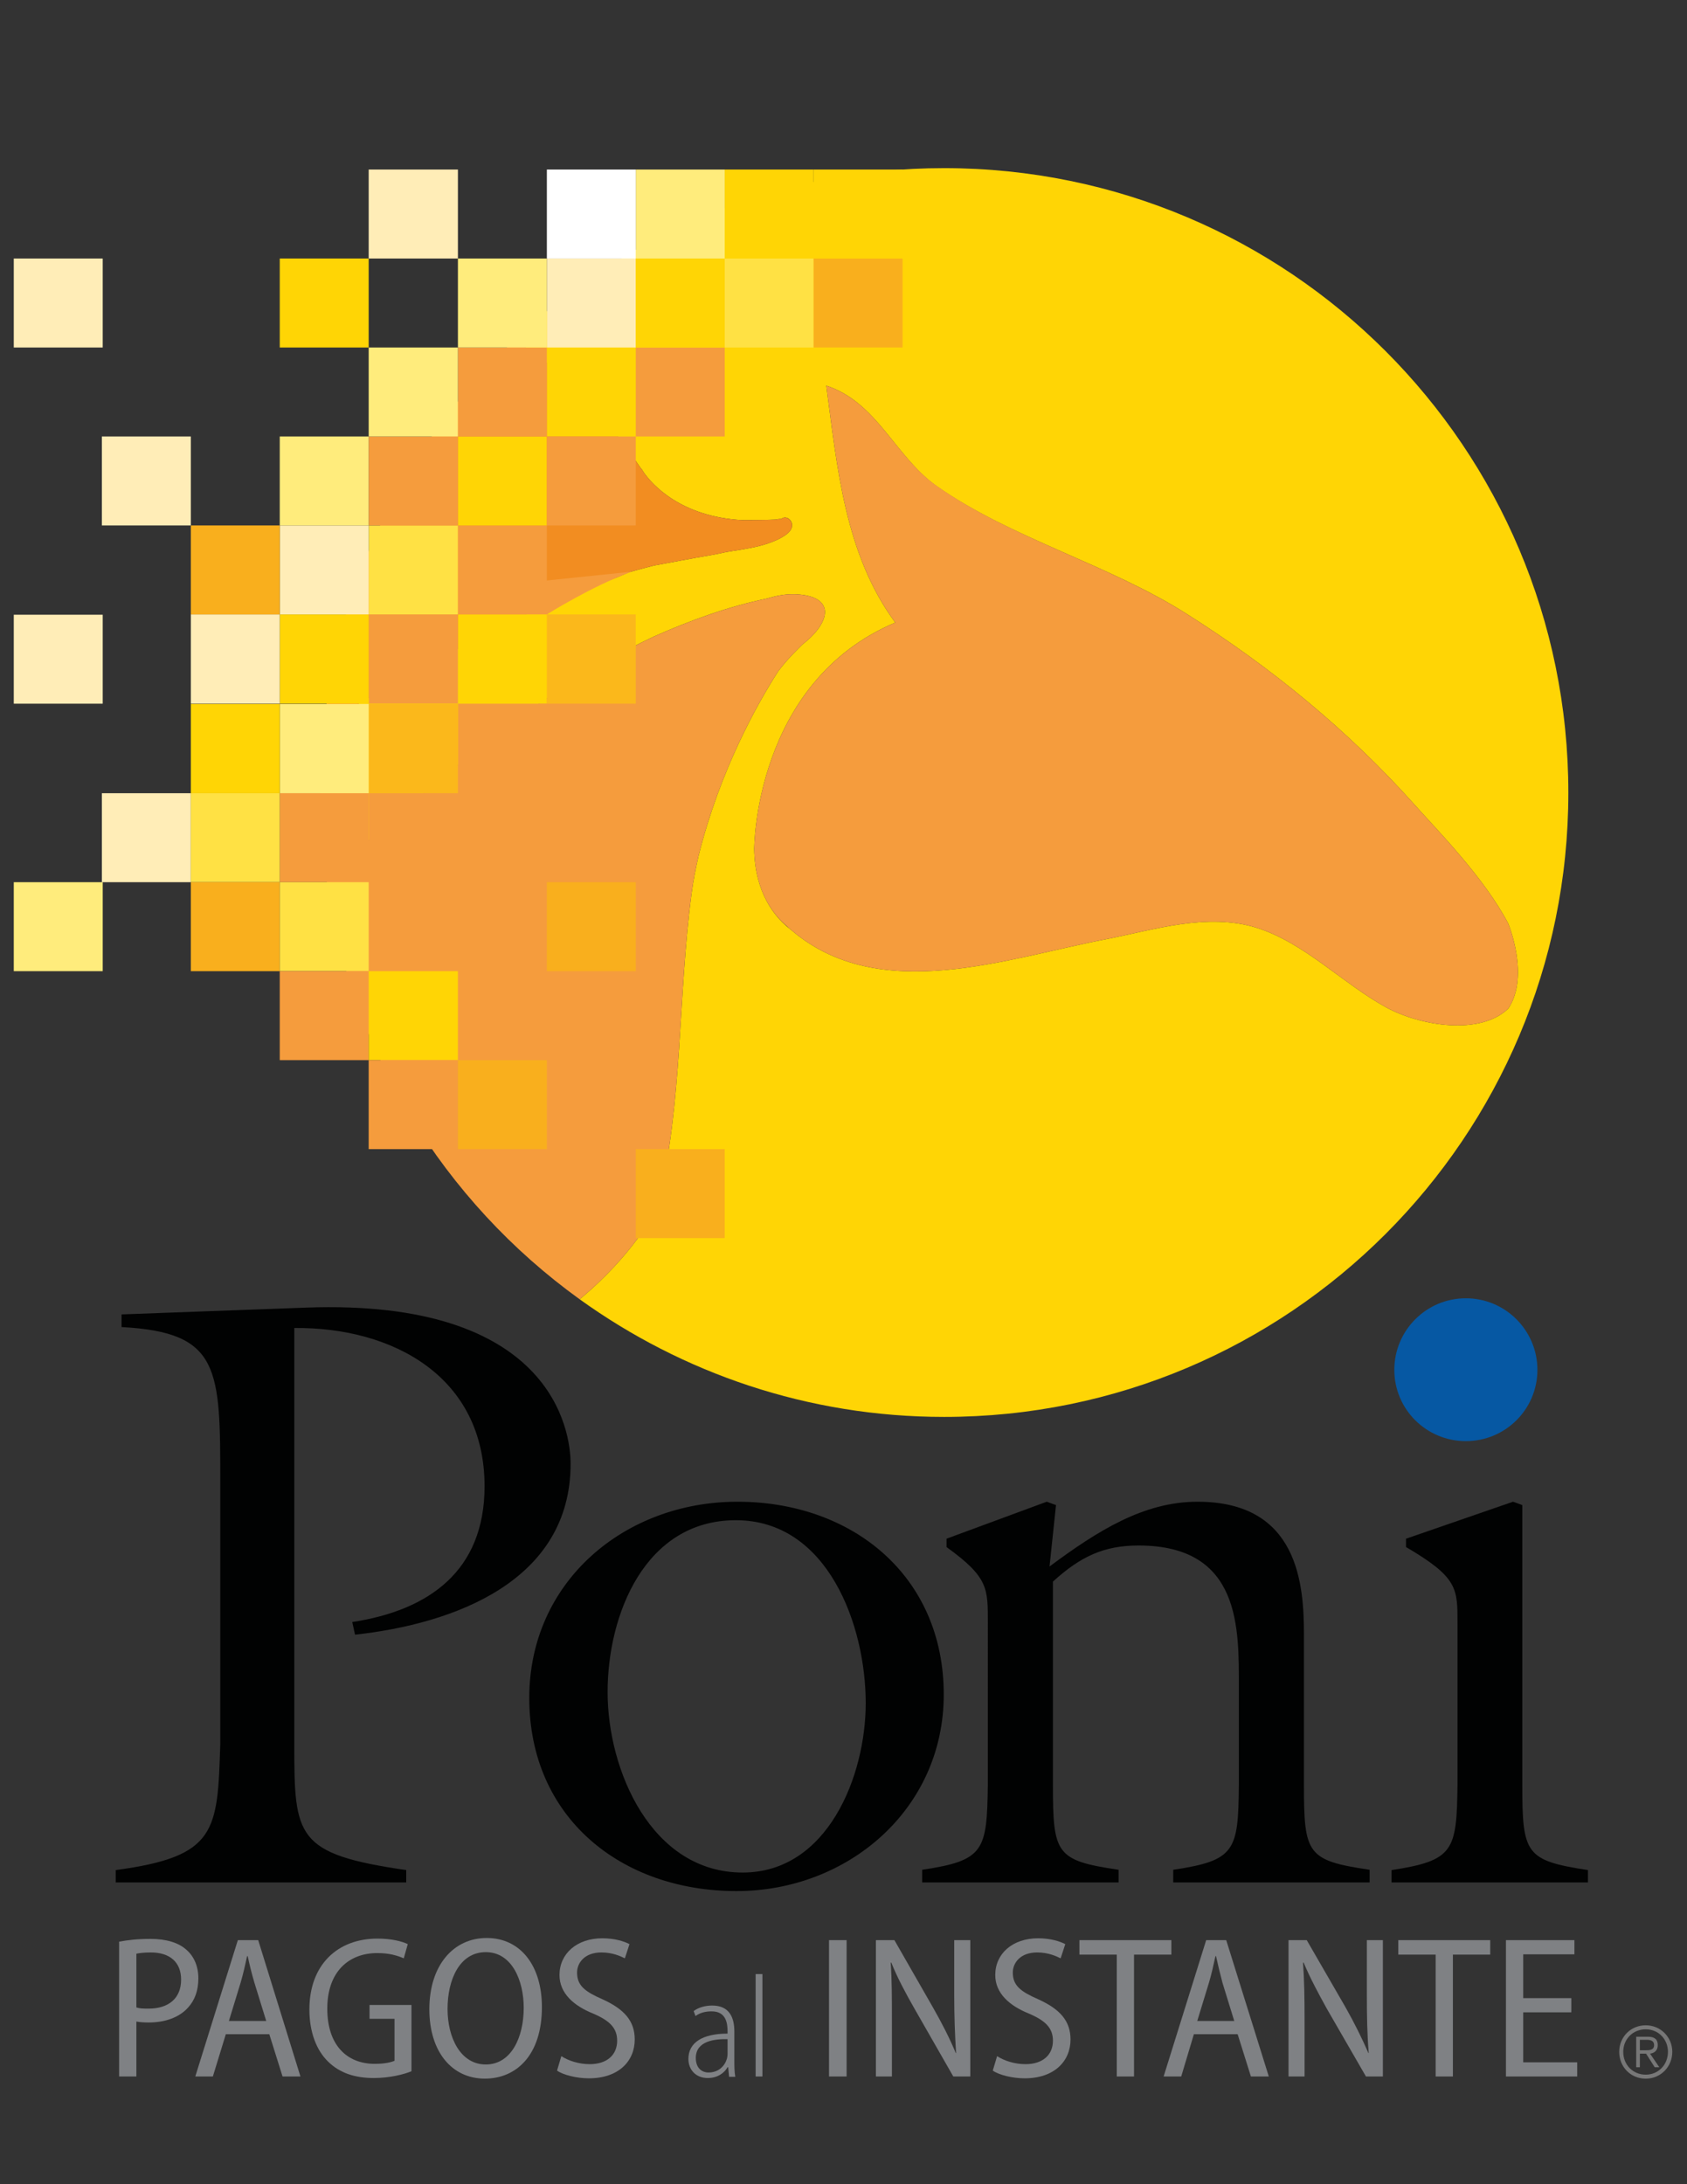 <?xml version="1.0" encoding="utf-8"?>
<!-- Generator: Adobe Illustrator 16.0.3, SVG Export Plug-In . SVG Version: 6.00 Build 0)  -->
<!DOCTYPE svg PUBLIC "-//W3C//DTD SVG 1.1//EN" "http://www.w3.org/Graphics/SVG/1.1/DTD/svg11.dtd">
<svg version="1.1" id="Capa_1" xmlns="http://www.w3.org/2000/svg" xmlns:xlink="http://www.w3.org/1999/xlink" x="0px" y="0px"
	 width="612px" height="792px" viewBox="0 0 612 792" enable-background="new 0 0 612 792" xml:space="preserve">
<rect x="0" y="0" width="612" height="792" fill="#333333" stroke="none"/>
<path fill="#0658A3" d="M557.733,496.714c0,14.326-11.638,25.846-25.96,25.846c-14.321,0-25.95-11.52-25.95-25.846
	c0-14.317,11.629-25.953,25.95-25.953C546.096,470.761,557.733,482.396,557.733,496.714z"/>
<path fill="#010202" d="M44.107,476.611l66.676-2.457C200.285,470.798,207,518.79,207,530.764c0,42.734-42.517,58.063-78.205,61.978
	l-1.006-4.586c27.855-4.252,47.998-18.574,47.998-49.227c0-39.717-33.231-57.729-69.027-57.39V632.45
	c0,33.684,0.558,39.836,40.611,45.649v4.478H41.981V678.1c36.694-4.916,36.92-14.096,37.927-45.649v-94.642
	c0-41.617,0-54.708-35.801-56.609V476.611z"/>
<path fill-rule="evenodd" clip-rule="evenodd" fill="#010202" d="M266.96,551.236c-33.003,0-46.54,34.235-46.54,62.315
	c0,28.416,15.893,65.443,49.003,65.443c30.88,0,44.64-35.126,44.64-61.426C314.063,589.383,300.304,551.236,266.96,551.236z
	 M267.188,685.715c-41.842,0-75.184-26.627-75.184-70.041c0-42.176,34.574-71.147,75.514-71.147
	c41.624,0,74.851,26.846,74.851,69.919C342.369,656.063,307.572,685.715,267.188,685.715z"/>
<path fill="#010202" d="M358.363,588.826c0-12.864,0.34-16.781-14.991-27.861v-3.02l36.364-13.419l3.355,1.229l-2.352,22.267
	c17.339-12.876,34.119-23.495,53.696-23.495c36.704,0,38.603,30.202,38.603,48.215v54.484c0,25.061,1.125,27.41,23.826,30.762v4.59
	h-71.252v-4.59c22.593-3.352,23.598-6.926,23.815-30.762v-35.242c0-21.365,0.896-51.574-36.36-51.574
	c-12.523,0-21.022,3.916-31.092,13.089v73.728c0,25.061,1.115,27.41,23.825,30.762v4.59h-71.263v-4.59
	c22.588-3.352,23.485-6.926,23.824-30.762V588.826z"/>
<path fill="#010202" d="M504.819,682.577V678.1c22.703-3.464,23.601-7.038,23.928-30.874v-58.399
	c0-12.864,0.228-16.781-18.685-27.861v-3.02l38.832-13.419l3.354,1.229v101.471c0,25.061,1.23,27.41,23.825,30.874v4.478H504.819z"
	/>
<path fill-rule="evenodd" clip-rule="evenodd" fill="#777777" d="M596.698,743.441c1.684,0,3.367,0,3.367-1.904
	c0-1.563-1.345-1.904-2.692-1.904h-2.468v3.809H596.698z M594.905,749.591h-1.334v-11.069h4.253c2.458,0,3.573,1.007,3.573,3.016
	c0,2.015-1.227,2.909-2.799,3.134l3.365,4.92h-1.682l-3.127-4.92h-2.25V749.591z M588.874,744.001c0,4.694,3.467,8.279,8.164,8.279
	c4.586,0,8.05-3.585,8.05-8.279c0-4.592-3.464-8.169-8.05-8.169C592.341,735.832,588.874,739.409,588.874,744.001z M606.662,744.001
	c0,5.485-4.261,9.732-9.624,9.732c-5.474,0-9.627-4.247-9.627-9.732c0-5.37,4.153-9.622,9.627-9.622
	C602.401,734.379,606.662,738.631,606.662,744.001z"/>
<path fill-rule="evenodd" clip-rule="evenodd" fill="#7F8184" d="M49.475,727.895c1.232,0.437,2.684,0.437,4.475,0.437
	c7.162,0,11.753-3.691,11.753-10.51c0-6.27-4.035-9.853-10.967-9.853c-2.464,0-4.252,0.228-5.261,0.456V727.895z M43.211,704.06
	c2.911-0.56,6.599-1.008,11.301-1.008c5.818,0,10.293,1.346,13.197,4.021c2.689,2.359,4.252,5.94,4.252,10.289
	c0,4.48-1.338,7.955-3.688,10.532c-3.244,3.684-8.504,5.475-14.323,5.475c-1.677,0-3.243-0.11-4.475-0.338v19.913h-6.264V704.06z"/>
<path fill-rule="evenodd" clip-rule="evenodd" fill="#7F8184" d="M96.577,732.812l-4.252-13.765
	c-1.008-3.355-1.791-6.599-2.462-9.723h-0.224c-0.674,3.124-1.454,6.597-2.352,9.613l-4.247,13.874H96.577z M81.92,737.618
	l-4.698,15.326h-6.375L86.285,703.5h7.384l15.323,49.444h-6.489l-4.805-15.326H81.92z"/>
<path fill="#7F8184" d="M149.271,751.044c-2.684,1.126-7.943,2.46-13.648,2.46c-6.603,0-12.305-1.685-16.671-6.029
	c-4.141-4.042-6.712-10.642-6.712-18.803c0-16.224,10.181-25.729,24.722-25.729c5.038,0,8.955,1.003,10.965,2.01l-1.452,5.146
	c-2.352-1.007-5.257-1.902-9.62-1.902c-10.41,0-18.128,6.828-18.128,20.135c0,13.319,7.164,20.03,17.231,20.03
	c3.578,0,5.925-0.557,7.161-1.116v-15.219h-9.062V727h15.214V751.044z"/>
<path fill-rule="evenodd" clip-rule="evenodd" fill="#7F8184" d="M162.358,728.443c0,10.412,4.698,20.146,13.875,20.146
	c9.173,0,13.76-9.734,13.76-20.583c0-9.626-4.141-20.148-13.76-20.148C166.723,707.858,162.358,717.821,162.358,728.443z
	 M196.59,727.777c0,17.447-9.284,25.943-20.697,25.943c-11.966,0-20.135-9.721-20.135-25.169c0-15.884,8.725-25.826,20.809-25.826
	C188.765,702.726,196.59,712.668,196.59,727.777z"/>
<path fill="#7F8184" d="M203.641,745.564c2.569,1.681,6.38,2.913,10.298,2.913c6.26,0,9.949-3.362,9.949-8.51
	c0-4.579-2.682-7.267-8.723-9.842c-6.939-2.8-12.194-7.278-12.194-13.985c0-7.716,6.26-13.309,15.549-13.309
	c4.475,0,7.942,1.113,9.843,2.12l-1.679,5.146c-1.56-0.774-4.475-2.13-8.499-2.13c-6.264,0-8.839,3.92-8.839,7.275
	c0,4.809,2.911,6.937,9.29,9.735c7.826,3.572,11.632,7.832,11.632,14.543c0,7.832-5.818,14.092-16.67,14.092
	c-4.367,0-9.29-1.228-11.52-2.798L203.641,745.564z"/>
<path fill-rule="evenodd" clip-rule="evenodd" fill="#7F8184" d="M263.939,739.41c-4.47-0.106-11.519,0.558-11.519,6.816
	c0,3.692,2.235,5.271,4.583,5.271c3.693,0,5.934-2.352,6.715-5.039c0.115-0.556,0.222-1.124,0.222-1.561V739.41z M266.404,747.124
	c0,1.898,0,4.032,0.335,5.941h-2.236l-0.339-3.471h-0.224c-1.12,2.007-3.578,3.909-7.16,3.909c-4.583,0-7.046-3.236-7.046-6.925
	c0-5.944,5.145-9.178,14.206-9.178v-0.785c0-3.018-0.557-7.388-5.923-7.277c-2.018,0-4.034,0.458-5.712,1.682l-0.669-1.792
	c1.901-1.451,4.48-2.009,6.715-2.009c6.265,0,8.054,4.358,8.054,9.396V747.124z"/>
<rect x="274.122" y="715.813" fill="#7F8184" width="2.459" height="37.131"/>
<rect x="300.75" y="703.5" fill="#7F8184" width="6.376" height="49.444"/>
<path fill="#7F8184" d="M317.754,752.944V703.5h6.709l13.983,24.395c3.258,5.704,6.162,11.409,8.281,16.553h0.111
	c-0.437-7.046-0.671-13.208-0.671-21.142V703.5h5.827v49.444h-6.164l-14.089-24.613c-3.128-5.483-6.153-11.076-8.394-16.67h-0.223
	c0.44,6.379,0.44,12.422,0.44,21.37v19.913H317.754z"/>
<path fill="#7F8184" d="M361.719,745.564c2.58,1.681,6.381,2.913,10.293,2.913c6.271,0,9.965-3.362,9.965-8.51
	c0-4.579-2.692-7.267-8.732-9.842c-6.938-2.8-12.194-7.278-12.194-13.985c0-7.716,6.263-13.309,15.55-13.309
	c4.48,0,7.955,1.113,9.857,2.12l-1.684,5.146c-1.575-0.774-4.479-2.13-8.504-2.13c-6.27,0-8.85,3.92-8.85,7.275
	c0,4.809,2.92,6.937,9.292,9.735c7.843,3.572,11.645,7.832,11.645,14.543c0,7.832-5.824,14.092-16.673,14.092
	c-4.371,0-9.286-1.228-11.526-2.798L361.719,745.564z"/>
<polygon fill="#7F8184" points="405.137,708.756 391.59,708.756 391.59,703.5 424.934,703.5 424.934,708.756 411.397,708.756
	411.397,752.944 405.137,752.944 "/>
<path fill-rule="evenodd" clip-rule="evenodd" fill="#7F8184" d="M447.755,732.812l-4.248-13.765
	c-0.895-3.355-1.682-6.599-2.359-9.723h-0.219c-0.669,3.124-1.454,6.597-2.352,9.613l-4.247,13.874H447.755z M433.107,737.618
	l-4.592,15.326h-6.381l15.438-49.444h7.268l15.447,49.444h-6.491l-4.807-15.326H433.107z"/>
<path fill="#7F8184" d="M467.444,752.944V703.5h6.607l14.096,24.395c3.234,5.704,6.03,11.409,8.28,16.553h0.112
	c-0.572-7.046-0.678-13.208-0.678-21.142V703.5h5.813v49.444h-6.144l-14.211-24.613c-3.03-5.483-6.041-11.076-8.392-16.67h-0.228
	c0.455,6.379,0.566,12.422,0.566,21.37v19.913H467.444z"/>
<polygon fill="#7F8184" points="520.817,708.756 507.266,708.756 507.266,703.5 540.614,703.5 540.614,708.756 527.076,708.756
	527.076,752.944 520.817,752.944 "/>
<polygon fill="#7F8184" points="570.034,729.677 552.583,729.677 552.583,747.805 572.166,747.805 572.166,752.944 546.314,752.944
	546.314,703.5 571.157,703.5 571.157,708.644 552.583,708.644 552.583,724.53 570.034,724.53 "/>
<path fill-rule="evenodd" clip-rule="evenodd" fill="#FFD505" d="M502.896,365.292c-15.979-8.769-29.613-23.419-47.111-28.908
	c-17.92-5.507-36.752,0.697-54.564,4.179c-36.117,6.917-82.129,24.011-114.087-3.262c-0.517-0.412-1.12-0.917-1.624-1.329
	c-4.077-3.458-11.613-11.811-11.913-27.987c0,0-0.101-60.559,51.188-82.237c-18.315-24.831-21.067-56.282-25.023-85.902
	c18.414,6.006,24.924,25.649,39.896,36.334c26.861,18.933,62.701,28.502,90.98,46.519c30.535,19.335,58.322,42.03,82.443,69.003
	c7.936,8.943,25.34,26.453,34.098,43.253c0,0,7.842,19.026,0,30.732C537.002,375.569,515.225,372.009,502.896,365.292z
	 M342.498,60.969c-60.451,0-115.308,23.813-155.926,62.389c17.711,10.893,32.468,26.568,46.104,46.719h0.105
	c0,0,0.104,0.202,0.304,0.507l0.514,0.816c2.954,4.17,13.227,15.979,35.72,17.204c0,0,8.148,0,12.115-0.208
	c0.614-0.105,1.218-0.3,1.828-0.204l0.208-0.097l0.204-0.105c2.23-1.528,6.006,2.444,1.735,5.696
	c-3.976,3.054-10.597,4.478-11.613,4.687c-1.93,0.403-4.477,0.912-8.034,1.423l-2.446,0.409c-3.458,0.804-7.226,1.42-10.789,2.032
	l-15.367,2.851c0,0-5.902,1.523-9.059,2.438c-2.246,1.02-4.888,2.142-8.147,3.259c-10.679,3.762-21.163,8.35-31.444,13.126
	c-24.428,11.4-47.531,25.142-70.942,38.37c-0.917,8.246-1.426,16.599-1.426,25.146c0,10.275,0.817,20.451,2.139,30.434
	c37.66-31.862,73.996-65.854,118.88-87.025c13.331-5.903,26.974-10.891,41.22-13.84c0,0,4.677-1.528,8.753-1.528
	c0.296,0,0.72,0,1.114,0c15.167,0.509,13.238,10.182,2.855,18.221c-1.423,1.42-5.2,4.984-8.757,9.668
	c-7.534,11.705-21.168,35.926-28.904,66.873c-1.015,4.466-1.933,8.938-2.547,13.634c-4.984,37.351-3.156,75.817-12.111,112.572
	l-1.217,2.941c0,0-7.74,15.568-27.276,31.75c37.253,26.772,82.849,42.655,132.208,42.655c125.086,0,226.457-101.38,226.457-226.354
	C568.955,162.34,467.584,60.969,342.498,60.969z"/>
<path fill="#F59C3D" d="M547.18,334.955c-8.758-16.8-26.162-34.31-34.098-43.253c-24.121-26.973-51.908-49.668-82.443-69.003
	c-28.279-18.017-64.119-27.586-90.98-46.618c-14.973-10.586-21.482-30.229-39.896-36.235c3.957,29.62,6.708,61.071,25.023,85.902
	c-51.288,21.678-51.188,82.237-51.188,82.237c0.299,16.176,7.835,24.528,11.913,27.886c0.504,0.513,1.106,1.018,1.624,1.43
	c31.958,27.273,77.97,10.18,114.087,3.262c17.813-3.482,36.645-9.686,54.564-4.179c17.498,5.489,31.133,20.139,47.111,28.908
	c12.328,6.716,34.105,10.277,44.283,0.395C555.021,353.981,547.18,334.955,547.18,334.955z"/>
<path fill="#F59C3D" d="M237.566,439.377l1.217-2.941c8.955-36.755,7.127-75.221,12.111-112.572
	c0.615-4.696,1.532-9.168,2.547-13.634c7.735-30.946,21.37-55.168,28.904-66.873c3.558-4.684,7.334-8.248,8.757-9.668
	c10.383-8.039,12.312-17.712-2.855-18.221h-1.114c-4.076,0-8.753,1.528-8.753,1.528c-14.246,2.95-27.89,7.937-41.22,13.84
	c-44.884,21.17-81.22,55.163-118.88,87.025c8.452,62.992,42.75,117.759,92.009,153.265
	C229.827,454.945,237.566,439.377,237.566,439.377z"/>
<path fill="#F28D21" d="M219.955,210.786c3.259-1.117,5.901-2.239,8.147-3.259c3.157-0.915,9.059-2.438,9.059-2.438l15.367-2.851
	c3.658-0.612,7.331-1.228,10.789-2.032l2.446-0.409c3.557-0.511,6.104-1.02,8.034-1.423c1.016-0.209,7.638-1.633,11.613-4.687
	c3.853-2.955,1.106-6.409-1.126-6.003c-0.207,0.103-0.407,0.208-0.609,0.307l-0.204,0.105l-0.208,0.097
	c-0.61-0.097-1.214,0.098-1.828,0.204c-0.616,0-1.424,0.098-2.141,0.098c-4.268,0.11-9.974,0.11-9.974,0.11
	c-22.493-1.225-32.766-13.034-35.72-17.204l-0.514-0.816l-0.304-0.507h-0.105c-13.635-20.151-28.392-35.827-46.104-46.719
	c-37.661,35.823-63.001,84.479-69.004,138.924c23.411-13.228,46.611-26.97,70.942-38.37
	C198.792,219.136,209.275,214.548,219.955,210.786z"/>
<rect x="230.648" y="416.677" fill="#F9AF1D" width="32.258" height="32.257"/>
<rect x="198.386" y="126.007" fill="#FFD505" width="32.262" height="32.263"/>
<rect x="198.386" y="93.743" fill="#FFEDB7" width="32.262" height="32.264"/>
<rect x="166.12" y="222.797" fill="#FFD505" width="32.267" height="32.366"/>
<rect x="198.386" y="222.797" fill="#FBB81B" width="32.262" height="32.366"/>
<rect x="166.12" y="255.163" fill="#F59C3D" width="32.267" height="32.357"/>
<rect x="166.12" y="190.532" fill="#F59C3D" width="32.267" height="32.265"/>
<rect x="5" y="222.902" fill="#FFEDB7" width="32.265" height="32.261"/>
<rect x="166.12" y="158.27" fill="#FFD505" width="32.267" height="32.263"/>
<rect x="166.12" y="126.007" fill="#F59C3D" width="32.267" height="32.263"/>
<rect x="133.75" y="222.797" fill="#F59C3D" width="32.369" height="32.366"/>
<rect x="133.75" y="255.264" fill="#FBB81B" width="32.369" height="32.366"/>
<rect x="133.75" y="287.629" fill="#F59C3D" width="32.369" height="32.257"/>
<rect x="198.386" y="319.887" fill="#F9AF1D" width="32.262" height="32.262"/>
<rect x="133.75" y="190.532" fill="#FFE144" width="32.369" height="32.265"/>
<rect x="133.75" y="158.27" fill="#F59C3D" width="32.369" height="32.263"/>
<rect x="101.488" y="222.797" fill="#FFD505" width="32.262" height="32.366"/>
<rect x="101.488" y="255.264" fill="#FFEC7C" width="32.262" height="32.366"/>
<rect x="101.488" y="287.629" fill="#F59C3D" width="32.262" height="32.257"/>
<rect x="101.488" y="190.532" fill="#FFEDB7" width="32.262" height="32.265"/>
<rect x="69.228" y="222.797" fill="#FFEDB7" width="32.26" height="32.366"/>
<rect x="36.957" y="158.27" fill="#FFEDB7" width="32.271" height="32.263"/>
<rect x="36.957" y="287.629" fill="#FFEDB7" width="32.271" height="32.257"/>
<rect x="133.75" y="61.476" fill="#FFEDB7" width="32.369" height="32.267"/>
<rect x="69.228" y="255.264" fill="#FFD505" width="32.26" height="32.366"/>
<rect x="5" y="319.887" fill="#FFEC7C" width="32.265" height="32.262"/>
<rect x="69.228" y="287.629" fill="#FFE144" width="32.26" height="32.257"/>
<rect x="69.228" y="319.887" fill="#F9AF1D" width="32.26" height="32.262"/>
<rect x="101.488" y="319.887" fill="#FFE144" width="32.262" height="32.262"/>
<rect x="101.488" y="93.743" fill="#FFD505" width="32.262" height="32.264"/>
<rect x="101.488" y="352.148" fill="#F59C3D" width="32.262" height="32.267"/>
<rect x="133.75" y="352.148" fill="#FFD505" width="32.369" height="32.267"/>
<rect x="5" y="93.743" fill="#FFEDB7" width="32.265" height="32.264"/>
<rect x="133.75" y="384.415" fill="#F59C3D" width="32.369" height="32.262"/>
<rect x="166.12" y="384.415" fill="#F9AF1D" width="32.267" height="32.262"/>
<rect x="69.228" y="190.532" fill="#F9AF1D" width="32.26" height="32.265"/>
<rect x="101.488" y="158.27" fill="#FFEC7C" width="32.262" height="32.263"/>
<rect x="133.75" y="126.007" fill="#FFEC7C" width="32.369" height="32.263"/>
<rect x="166.12" y="93.743" fill="#FFEC7C" width="32.267" height="32.264"/>
<rect x="230.648" y="126.007" fill="#F59C3D" width="32.258" height="32.263"/>
<rect x="230.648" y="93.743" fill="#FFD505" width="32.258" height="32.264"/>
<rect x="230.648" y="61.476" fill="#FFEC7C" width="32.258" height="32.267"/>
<rect x="198.386" y="61.476" fill="#FFFFFF" width="32.262" height="32.267"/>
<rect x="262.907" y="93.743" fill="#FFE144" width="32.262" height="32.264"/>
<rect x="295.168" y="93.743" fill="#F9AF1D" width="32.261" height="32.264"/>
<rect x="262.907" y="61.476" fill="#FFD505" width="32.262" height="32.267"/>
<rect x="295.168" y="61.476" fill="#FFD505" width="32.261" height="32.267"/>
<path fill="#F59C3D" d="M198.386,222.797c0,0,16.178-10.178,30.627-15.471l-34.603,3.564l-4.477,8.544L198.386,222.797z"/>
<rect x="198.386" y="158.27" fill="#F59C3D" width="32.262" height="32.263"/>
<rect x="42.354" fill="none" width="548.392" height="588.289"/>
</svg>
